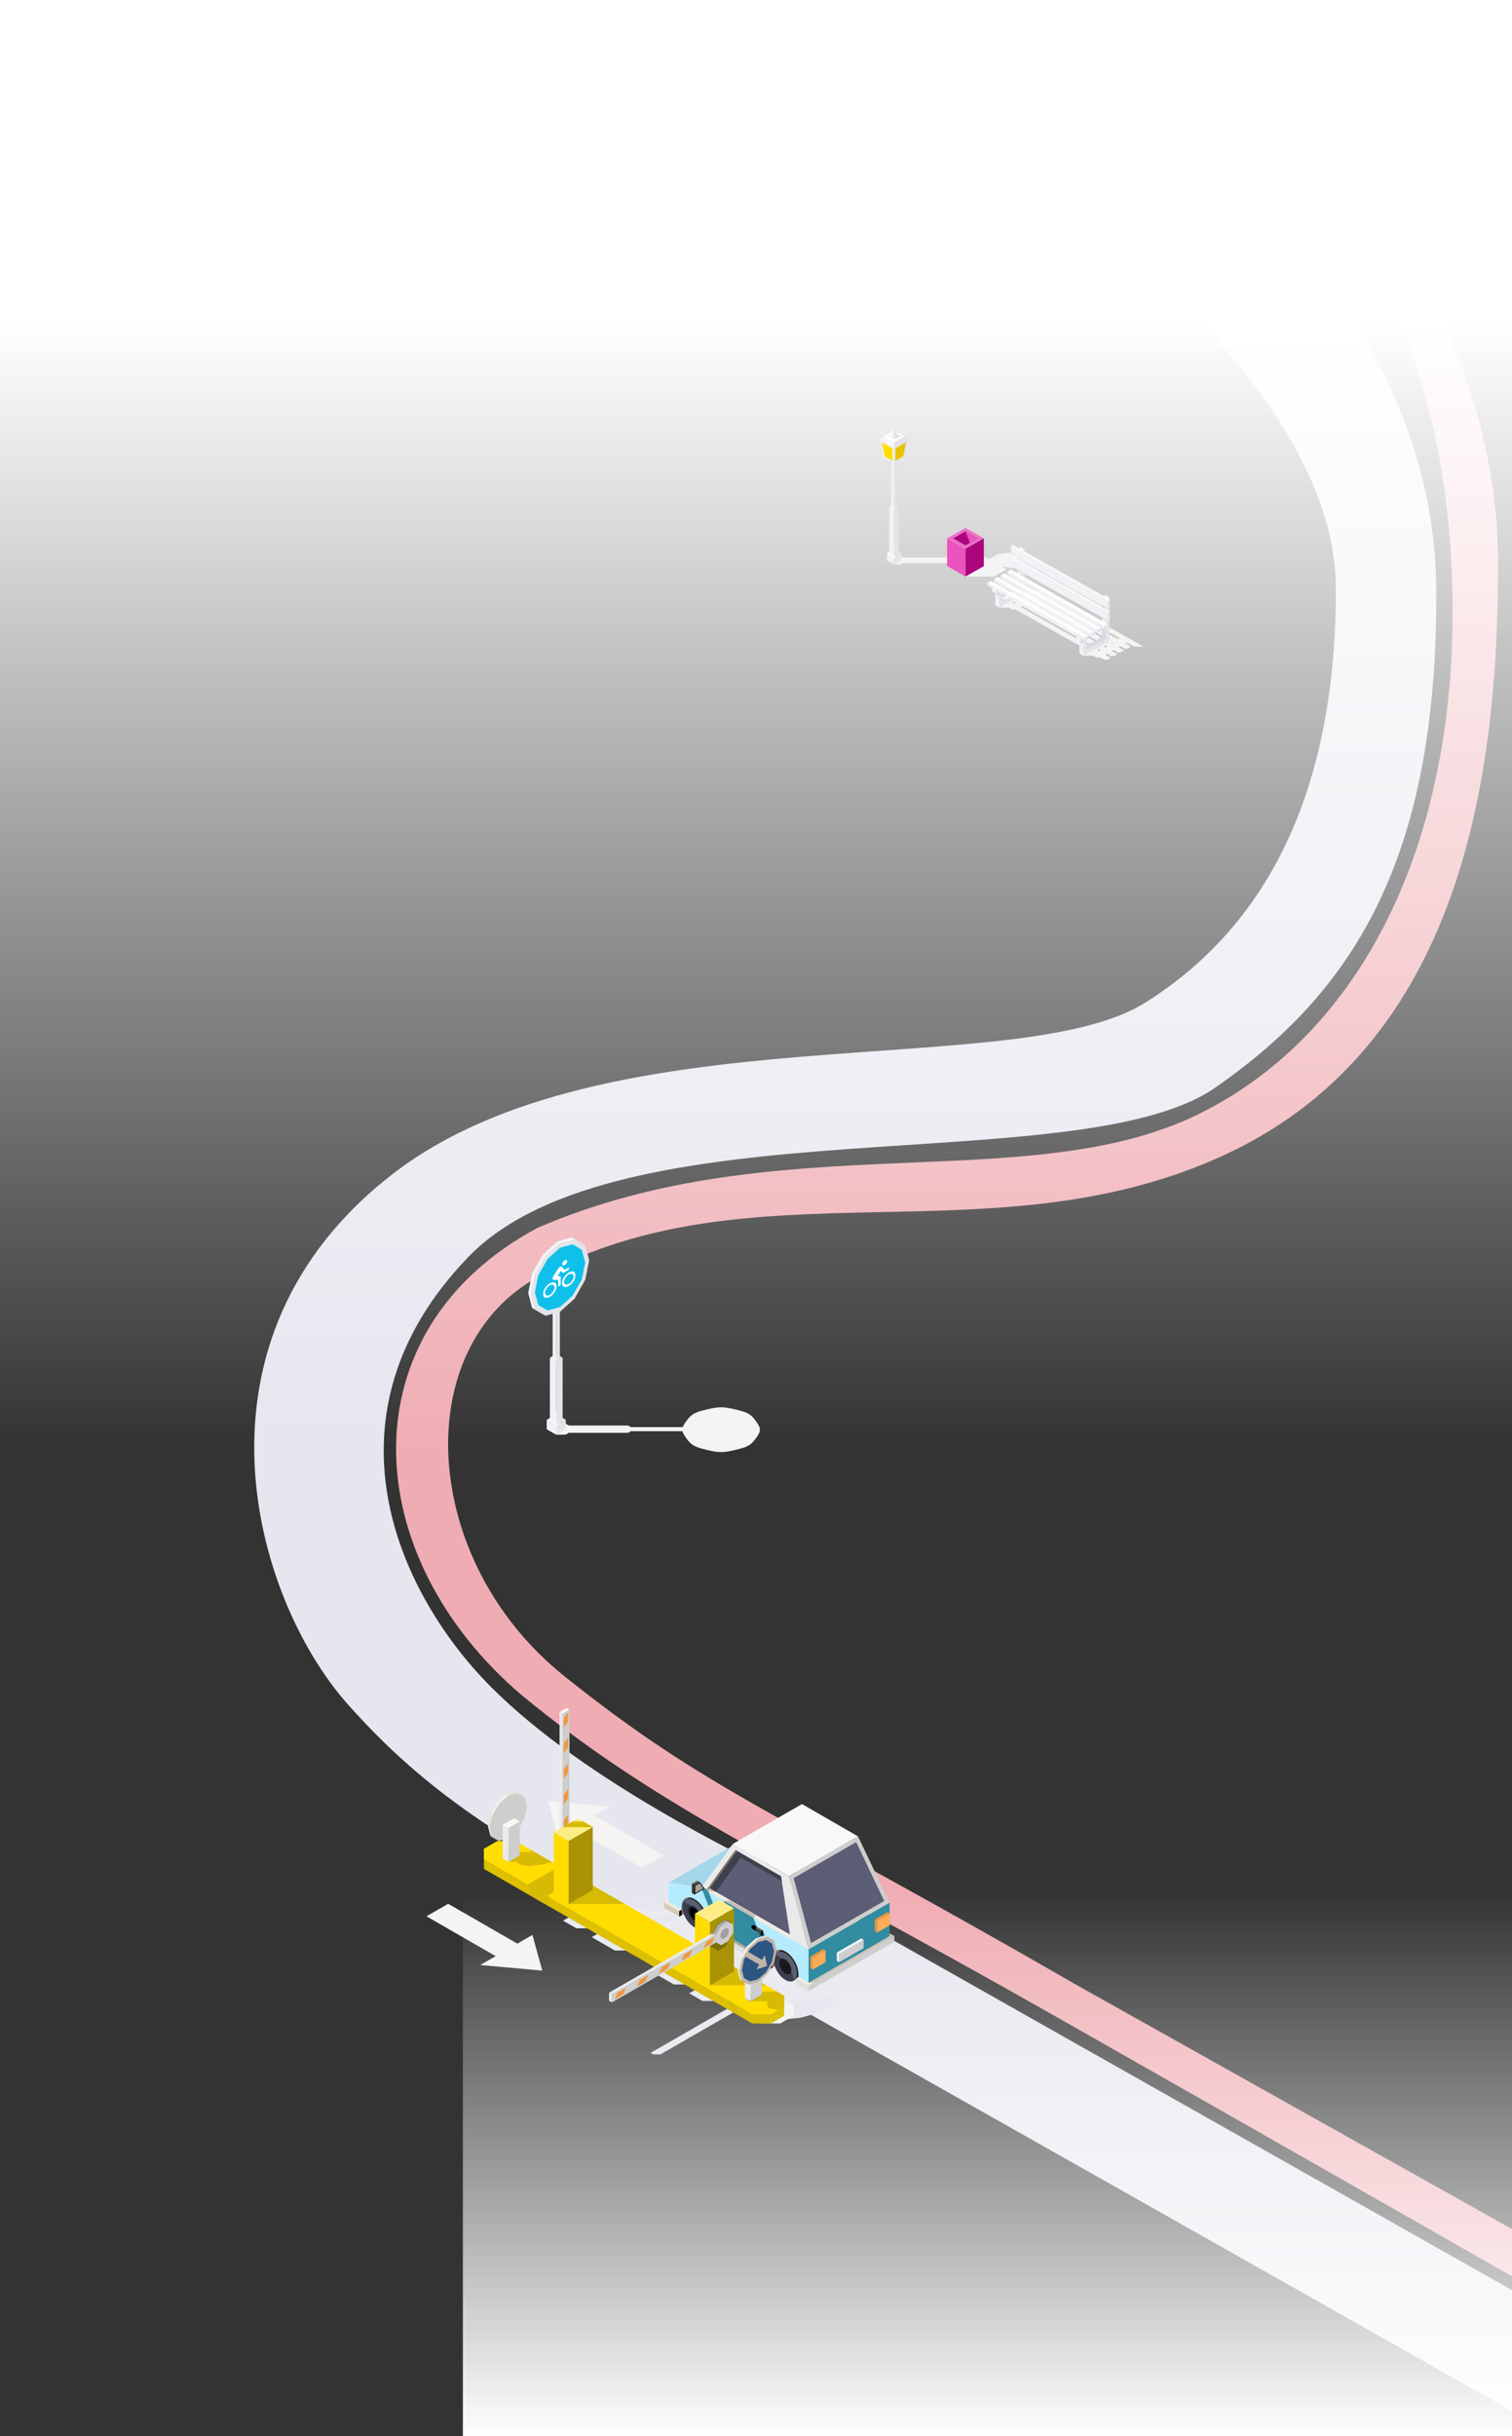 <?xml version="1.0" encoding="UTF-8"?>
<svg width="944px" height="1520px" viewBox="0 0 944 1520" version="1.1" xmlns="http://www.w3.org/2000/svg" xmlns:xlink="http://www.w3.org/1999/xlink">
    <rect x="0" y="0" width="944" height="1520" fill="#333333" stroke="none"/>
    <!-- Generator: Sketch 50.2 (55047) - http://www.bohemiancoding.com/sketch -->
    <title>Group 15</title>
    <desc>Created with Sketch.</desc>
    <defs>
        <linearGradient x1="50%" y1="0%" x2="50%" y2="72.935%" id="linearGradient-1">
            <stop stop-color="#FFFFFF" offset="0%"></stop>
            <stop stop-color="#FFFFFF" stop-opacity="0" offset="100%"></stop>
        </linearGradient>
        <linearGradient x1="50%" y1="20.427%" x2="50%" y2="91.42%" id="linearGradient-2">
            <stop stop-color="#FFFFFF" offset="0%"></stop>
            <stop stop-color="#FFFFFF" stop-opacity="0" offset="100%"></stop>
        </linearGradient>
        <polygon id="path-3" points="0 23.811 20.4 23.811 20.4 0 0 0"></polygon>
    </defs>
    <g id="Page-1" stroke="none" stroke-width="1" fill="none" fill-rule="evenodd">
        <g id="Про-комплекс" transform="translate(-656, -1303)">
            <g id="Group-15" transform="translate(425, 1303)">
                <g id="Group-3">
                    <g id="Road">
                        <path d="M856.065,92.536 C995.398,195.788 1065.064,287.455 1065.064,367.536 C1065.064,487.659 1026.307,575.078 946.065,625.536 C865.823,675.994 609.206,629.542 476.065,732.536 C342.924,835.531 388.717,996.326 448,1063.177 C507.283,1130.027 561.642,1154.577 650.596,1208.07 C650.596,1208.07 881.209,1338.339 1342.433,1598.876 L1362.951,1535.026 C941.708,1297.074 725.452,1174.851 714.183,1168.357 C697.278,1158.615 597.087,1112.337 537.394,1052.337 C478.862,993.503 428.865,882.487 523.131,784.505 C617.397,686.524 904.823,737.594 989.743,678.582 C1074.663,619.569 1128.76,537.712 1127.712,367.536 C1127.013,254.086 1060.218,144.907 927.326,40 L856.065,92.536 Z" id="Path-12" fill="#E6E6EF"></path>
                        <path d="M999.78,40.294 C1046.846,103.877 1127.167,179.165 1136.92,347.367 C1146.674,515.569 1084.992,643.421 978.912,695.307 C872.833,747.194 716.875,701.221 566.575,766.074 C446.46,830.434 454.588,970.738 556.612,1057.536 C642.422,1128.201 716.357,1159.508 890.402,1258.264 C1006.432,1324.101 1190.668,1429.083 1443.111,1573.21 L1443.111,1540.942 C1081.946,1338.604 901.363,1237.436 901.363,1237.436 C714.856,1129.813 673.269,1117.62 583.429,1045.849 C493.013,973.617 486.18,840.222 567.575,796.293 C700.009,724.306 849.124,786.619 993.022,721.707 C1136.92,656.795 1167.337,498.131 1166.196,347.367 C1165.434,246.858 1117.145,145.069 1021.326,42 C1002.402,28.712 995.22,28.144 999.78,40.294 Z" id="Path-12" fill="#EFADB3"></path>
                        <rect id="Rectangle-2-Copy" fill="url(#linearGradient-1)" transform="translate(945, 1287) scale(-1, -1) translate(-945, -1287) " x="520" y="1054" width="850" height="466"></rect>
                        <rect id="Rectangle-2" fill="url(#linearGradient-2)" transform="translate(703.5, 493.5) scale(-1, 1) translate(-703.5, -493.5) " x="231" y="0" width="945" height="987"></rect>
                    </g>
                    <g id="Group-24" transform="translate(780, 267)">
                        <g id="Group-23">
                            <g id="Group-22">
                                <g id="All_images-17">
                                    <polyline id="Fill-1" fill="#F4F4F4" points="15.011 84.235 42.599 84.235 43.888 83.497 69.06 83.497 73.914 86.278 85.097 87.566 93.876 82.536 85.097 77.502 73.914 78.79 69.058 81.572 43.886 81.572 42.599 80.833 15.017 80.833 13.522 79.976 9.173 79.976 4.712 82.531 9.173 85.087 13.522 85.087 15.011 84.235"></polyline>
                                    <polyline id="Fill-2" fill="#FFFFFF" points="6.205 49.358 9.174 51.059 12.142 49.359 9.174 47.658 6.205 49.358"></polyline>
                                    <polyline id="Fill-3" fill="#E2E4EA" points="10.462 50.322 12.142 49.36 9.174 47.658 9.174 50.322 10.462 50.322"></polyline>
                                    <polyline id="Fill-4" fill="#F1F2F5" points="7.494 18.277 9.174 19.239 9.174 50.322 7.494 49.36 7.494 18.277"></polyline>
                                    <polyline id="Fill-5" fill="#E2E4EA" points="10.854 18.277 9.174 19.239 9.174 50.322 10.854 49.36 10.854 18.277"></polyline>
                                    <polyline id="Fill-6" fill="#F1F2F5" points="2.64 18.277 9.174 22.022 9.174 12.209 0.393 7.175 2.64 18.277"></polyline>
                                    <polyline id="Fill-7" fill="#FFDD00" points="3.368 17.775 8.201 20.547 8.201 12.794 1.594 9.007 3.368 17.775"></polyline>
                                    <polyline id="Fill-8" fill="#F7F7F7" points="0.393 7.175 9.174 12.209 9.173 8.997 2.64 5.253 0.393 7.175"></polyline>
                                    <polyline id="Fill-9" fill="#E2E4EA" points="15.708 18.277 9.174 22.022 9.173 12.209 17.954 7.175 15.708 18.277"></polyline>
                                    <polyline id="Fill-10" fill="#EAC300" points="14.905 17.705 16.68 8.937 10.073 12.724 10.073 20.477 14.905 17.705"></polyline>
                                    <polyline id="Fill-11" fill="#FFFFFF" points="2.64 5.253 9.173 8.997 15.707 5.255 9.173 1.509 2.64 5.253"></polyline>
                                    <polyline id="Fill-12" fill="#E2E4EA" points="17.954 7.175 9.173 12.209 9.174 8.997 15.707 5.253 17.954 7.175"></polyline>
                                    <polyline id="Fill-13" fill="#E2E4EA" points="6.128 5.253 9.174 7 14.168 5.254 9.174 3.507 6.128 5.253"></polyline>
                                    <polyline id="Fill-14" fill="#F1F2F5" points="4.714 78.215 9.174 80.773 9.173 85.087 4.714 82.534 4.714 78.215"></polyline>
                                    <polyline id="Fill-15" fill="#E2E4EA" points="13.63 78.216 9.173 80.773 9.174 85.087 13.63 82.535 13.63 78.216"></polyline>
                                    <polyline id="Fill-16" fill="#FFFFFF" points="6.205 75.646 9.174 77.348 12.142 75.647 9.174 73.947 6.205 75.646"></polyline>
                                    <polyline id="Fill-17" fill="#FFFFFF" points="4.713 78.217 9.174 80.773 13.633 78.219 9.174 75.662 4.713 78.217"></polyline>
                                    <polyline id="Fill-18" fill="#E2E4EA" points="10.666 79.918 13.633 78.219 9.174 75.662 9.174 79.918 10.666 79.918"></polyline>
                                    <polyline id="Fill-19" fill="#F7F7F7" points="6.128 5.253 9.174 6.998 9.174 0.297 6.128 5.253"></polyline>
                                    <polyline id="Fill-20" fill="#E2E4EA" points="12.22 5.253 9.174 6.998 9.174 0.297 12.22 5.253"></polyline>
                                    <polyline id="Fill-21" fill="#F1F2F5" points="6.205 49.357 9.174 51.059 9.173 79.918 6.205 78.22 6.205 49.357"></polyline>
                                    <polyline id="Fill-22" fill="#E2E4EA" points="12.142 49.357 9.173 51.059 9.174 79.918 12.142 78.22 12.142 49.357"></polyline>
                                </g>
                            </g>
                        </g>
                        <g id="Skameika" transform="translate(103.5, 103.5) scale(-1, 1) translate(-103.5, -103.5) translate(42, 62)">
                            <g id="All_images-13">
                                <path d="M19.074,72.442 L18.602,72.178 L20.33,72.178 L19.472,72.663 L19.074,72.442 Z M23.662,74.998 L23.604,74.965 L22.854,74.548 L22.562,74.384 L23.719,73.733 L24.814,74.348 L23.662,74.998 Z M27.814,77.31 L27.341,77.046 L26.727,76.704 L27.866,76.064 L28.948,76.671 L27.814,77.31 Z M75.798,49.029 L76.888,49.634 L32.74,74.533 L32.021,74.129 L31.659,73.923 L75.798,49.029 Z M80.712,46.257 L82.602,47.32 L80.992,47.32 L80.698,47.486 L80.631,47.486 L79.886,47.071 L79.577,46.899 L80.712,46.257 Z M71.627,46.714 L71.699,46.753 L72.729,47.325 L28.613,72.207 L27.919,71.814 L27.52,71.59 L71.627,46.714 Z M76.569,43.928 L78.489,45.008 L76.838,45.008 L76.512,45.192 L76.148,44.99 L75.413,44.58 L76.569,43.928 Z M67.411,44.372 L68.532,44.994 L24.448,69.857 L23.786,69.485 L22.886,69.485 L67.411,44.372 Z M71.257,42.204 L73.503,42.204 L74.341,42.676 L72.642,42.676 L72.321,42.859 L71.618,42.466 L71.203,42.235 L71.257,42.204 Z M62.859,42.204 L63.507,42.204 L64.286,42.637 L16.683,69.485 L14.486,69.485 L62.859,42.204 Z M62.007,39.501 L0.264,74.322 L0.348,74.369 L0.544,74.477 L5.632,74.477 L9.707,72.178 L10.963,72.178 L11.437,72.444 L7.921,74.425 L8.205,74.582 L8.485,74.74 L8.767,74.895 L9.049,75.053 L9.331,75.209 L9.61,75.364 L10.173,75.677 L11.906,75.677 L14.562,74.178 L15.683,74.801 L12.164,76.785 L12.441,76.94 L12.722,77.095 L12.999,77.249 L13.277,77.404 L13.556,77.559 L13.833,77.715 L14.112,77.869 L14.388,78.023 L16.113,78.023 L18.779,76.52 L19.154,76.729 L19.881,77.132 L16.358,79.117 L16.635,79.271 L16.911,79.425 L17.187,79.578 L17.462,79.731 L17.736,79.883 L18.012,80.037 L18.286,80.19 L18.56,80.343 L20.276,80.343 L22.949,78.835 L24.037,79.44 L20.513,81.427 L20.786,81.579 L21.058,81.732 L21.33,81.884 L21.602,82.036 L21.874,82.187 L22.147,82.339 L22.419,82.49 L22.69,82.641 L24.398,82.641 L27.078,81.13 L27.178,81.185 C28.001,81.185 28.825,81.185 29.65,81.185 L31.557,80.11 L32.63,80.11 C34.264,80.11 35.905,80.11 37.542,80.11 L40.087,78.676 L39.085,78.112 L38.08,77.544 L37.075,76.978 L36.067,76.41 L35.757,76.234 L80.128,51.211 L82.194,51.211 L84.101,50.136 L85.174,50.136 C86.809,50.136 88.449,50.136 90.086,50.136 L92.631,48.7 L90.625,47.57 L89.619,47.002 L88.612,46.434 L86.592,45.294 L85.579,44.724 L84.565,44.152 L83.543,43.575 L82.518,42.998 L81.492,42.419 L80.463,41.839 L79.432,41.259 L78.401,40.676 L77.368,40.093 L76.331,39.509 L64.557,39.509 L64.544,39.501 L62.007,39.501 Z" id="Fill-1" fill="#F4F4F4"></path>
                                <polyline id="Fill-2" fill="#F4F4F4" points="111.224 30.703 122.697 24.23 111.224 17.759 100.558 17.759 85.555 26.221 93.497 30.703 111.224 30.703"></polyline>
                                <polyline id="Fill-3" fill="#EB53C0" points="111.224 13.387 111.224 30.703 122.697 24.23 122.697 6.914 111.224 13.387"></polyline>
                                <polyline id="Fill-4" fill="#EA71C8" points="99.749 6.914 111.224 13.387 122.697 6.914 111.224 0.443 99.749 6.914"></polyline>
                                <polyline id="Fill-5" fill="#AA057C" points="99.749 6.914 111.224 13.387 111.224 30.701 99.749 24.23 99.749 6.914"></polyline>
                                <polyline id="Fill-6" fill="#AA057C" points="103.544 6.914 111.224 11.247 118.903 6.914 111.224 2.583 103.544 6.914"></polyline>
                                <polyline id="Fill-7" fill="#EB53C0" points="103.544 6.914 108.412 9.661 111.224 2.583 103.544 6.914"></polyline>
                                <polyline id="Fill-8" fill="#F9F9F9" points="23.474 44.879 26.019 43.445 23.83 42.212 21.285 43.646 23.474 44.879"></polyline>
                                <polyline id="Fill-9" fill="#D8DAE1" points="35.355 76.408 37.899 74.973 26.019 68.272 23.474 69.706 35.355 76.408"></polyline>
                                <polyline id="Fill-10" fill="#F1F2F5" points="37.542 80.11 40.087 78.676 40.087 68.884 37.542 70.319 37.542 80.11"></polyline>
                                <polyline id="Fill-11" fill="#D8DAE1" points="37.542 73.057 40.087 71.623 40.087 68.884 37.542 70.319 37.542 73.057"></polyline>
                                <path d="M39.49,68.949 L42.033,67.514 C36.696,64.504 31.357,61.493 26.019,58.483 L23.474,59.916 C28.813,62.927 34.152,65.938 39.49,68.949" id="Fill-12" fill="#D8DAE1"></path>
                                <polyline id="Fill-13" fill="#D8DAE1" points="23.474 69.706 26.019 68.272 26.019 60.95 23.474 62.385 23.474 69.706"></polyline>
                                <polyline id="Fill-14" fill="#F1F2F5" points="23.474 59.916 26.019 58.483 26.019 43.445 23.474 44.879 23.474 59.916"></polyline>
                                <polyline id="Fill-15" fill="#D8DAE1" points="23.474 58.358 26.019 56.923 26.019 43.445 23.474 44.879 23.474 58.358"></polyline>
                                <polyline id="Fill-16" fill="#AAAAAA" points="23.474 50.889 26.019 49.454 26.019 43.445 23.474 44.879 23.474 50.889"></polyline>
                                <polyline id="Fill-17" fill="#F1F2F5" points="39.49 71.417 42.033 69.983 42.033 67.514 39.49 68.949 39.49 71.417"></polyline>
                                <path d="M35.355,76.408 L35.355,69.085 L23.474,62.385 L23.474,69.706 L35.355,76.408 Z M23.474,44.879 L23.474,59.916 L39.49,68.949 L39.49,71.417 L37.542,70.319 L37.542,80.11 L21.285,70.941 C21.285,61.843 21.285,52.745 21.285,43.646 L23.474,44.879 Z" id="Fill-18" fill="#E2E4EA"></path>
                                <polyline id="Fill-19" fill="#F9F9F9" points="76.321 15.074 78.864 13.64 76.677 12.407 74.133 13.841 76.321 15.074"></polyline>
                                <polyline id="Fill-20" fill="#F8F4F5" points="87.898 46.432 90.442 44.998 78.864 38.467 76.321 39.902 87.898 46.432"></polyline>
                                <polyline id="Fill-21" fill="#D8DAE1" points="87.898 46.432 90.442 44.998 85.355 44.998 87.898 46.432"></polyline>
                                <polyline id="Fill-22" fill="#F1F2F5" points="90.086 50.136 92.631 48.7 92.631 38.908 90.086 40.343 90.086 50.136"></polyline>
                                <polyline id="Fill-23" fill="#D8DAE1" points="90.086 43.081 92.631 41.647 92.631 38.908 90.086 40.343 90.086 43.081"></polyline>
                                <path d="M92.035,38.973 L94.578,37.538 C89.239,34.529 84.203,31.688 78.864,28.676 L76.321,30.11 C81.659,33.123 86.694,35.963 92.035,38.973" id="Fill-24" fill="#D8DAE1"></path>
                                <polyline id="Fill-25" fill="#D8DAE1" points="76.321 39.902 78.864 38.467 78.864 31.146 76.321 32.58 76.321 39.902"></polyline>
                                <polyline id="Fill-26" fill="#F1F2F5" points="76.321 30.11 78.864 28.676 78.864 13.64 76.321 15.074 76.321 30.11"></polyline>
                                <polyline id="Fill-27" fill="#D8DAE1" points="76.321 28.551 78.864 27.117 78.864 13.64 76.321 15.074 76.321 28.551"></polyline>
                                <polyline id="Fill-28" fill="#D8DAE1" points="76.321 21.083 78.864 19.649 78.864 13.64 76.321 15.074 76.321 21.083"></polyline>
                                <polyline id="Fill-29" fill="#F1F2F5" points="92.035 41.442 94.578 40.007 94.578 37.538 92.035 38.973 92.035 41.442"></polyline>
                                <path d="M87.898,46.432 L87.898,39.109 L76.321,32.58 L76.321,39.902 L87.898,46.432 Z M76.321,15.074 L76.321,30.111 L92.035,38.973 L92.035,41.442 L90.086,40.344 L90.086,50.133 L74.133,41.136 C74.133,32.037 74.133,22.939 74.133,13.841 L76.321,15.074 Z" id="Fill-30" fill="#E2E4EA"></path>
                                <path d="M82.921,24.054 L82.921,19.068 L22.442,53.177 L22.442,58.163 L82.921,24.054 Z M22.442,51.038 L22.442,46.051 L82.921,11.943 L82.921,16.928 L22.442,51.038 Z" id="Fill-31" fill="#F1F2F5"></path>
                                <polyline id="Fill-32" fill="#F9F9F9" points="22.442 46.051 82.921 11.943 81.408 11.09 20.931 45.198 22.442 46.051"></polyline>
                                <polyline id="Fill-33" fill="#F9F9F9" points="22.442 53.177 82.921 19.068 81.408 18.217 20.931 52.325 22.442 53.177"></polyline>
                                <polyline id="Fill-35" fill="#F1F2F5" points="36.946 70.383 97.424 36.275 97.424 34.569 36.946 68.678 36.946 70.383"></polyline>
                                <polyline id="Fill-36" fill="#F1F2F5" points="32.811 68.05 93.289 33.943 93.289 32.238 32.811 66.346 32.811 68.05"></polyline>
                                <polyline id="Fill-37" fill="#F1F2F5" points="28.675 65.719 89.153 31.61 89.153 29.906 28.675 64.014 28.675 65.719"></polyline>
                                <polyline id="Fill-38" fill="#F1F2F5" points="24.538 63.386 85.017 29.276 85.017 27.573 24.538 61.681 24.538 63.386"></polyline>
                                <path d="M93.289,32.238 L91.1,31.003 L30.622,65.112 L32.811,66.346 L93.289,32.238 Z M28.675,64.014 L89.153,29.906 L86.965,28.671 L26.486,62.781 L28.675,64.014 Z M24.538,61.681 L85.017,27.573 L82.828,26.337 L22.352,60.448 L24.538,61.681 Z M36.946,68.678 L34.758,67.445 L95.236,33.336 L97.424,34.569 L36.946,68.678 Z" id="Fill-39" fill="#FDFDFD"></path>
                                <path d="M20.931,50.185 L20.931,45.198 L22.442,46.051 L22.442,51.038 L20.931,50.185 Z M22.442,58.163 L20.931,57.311 L20.931,52.325 L22.442,53.177 L22.442,58.163 Z M24.538,61.681 L24.538,63.386 L22.352,62.151 L22.352,60.448 L24.538,61.681 Z M28.675,64.014 L28.675,65.719 L26.486,64.484 L26.486,62.781 L28.675,64.014 Z M32.811,66.346 L32.811,68.05 L30.622,66.818 L30.622,65.112 L32.811,66.346 Z M36.946,68.678 L36.946,70.383 L34.758,69.149 L34.758,67.445 L36.946,68.678 Z" id="Fill-40" fill="#E2E4EA"></path>
                            </g>
                        </g>
                    </g>
                    <g id="Group-9" transform="translate(497, 1065)">
                        <g id="Group-7">
                            <g id="shutterstock_594282662-[преобразованный]-01">
                                <path d="M232.852,183.376 L211.986,183.376 C209.625,184.735 207.268,186.091 204.913,187.447 L208.452,189.484 L220.101,189.484 C219.574,189.922 219.044,190.364 218.512,190.804 C218.627,191.215 218.733,191.626 218.841,192.035 C218.955,192.446 219.065,192.854 219.173,193.263 L220.247,193.882 C221.11,194.03 221.974,194.182 222.833,194.33 C223.696,194.48 224.56,194.632 225.427,194.78 C226.809,194.632 228.196,194.48 229.573,194.33 C230.957,194.182 232.344,194.03 233.721,193.882 C235.26,193.471 236.787,193.063 238.322,192.652 C239.859,192.245 241.393,191.832 242.924,191.421 C244.202,190.862 245.471,190.304 246.74,189.745 C248.019,189.186 249.295,188.627 250.573,188.064 C251.242,187.505 251.909,186.945 252.574,186.388 C253.248,185.828 253.923,185.269 254.592,184.708 C254.484,184.297 254.373,183.89 254.26,183.479 C254.151,183.071 254.042,182.662 253.929,182.251 L252.855,181.634 C251.996,181.485 251.132,181.334 250.268,181.182 C249.41,181.034 248.548,180.885 247.684,180.735 C246.297,180.885 244.91,181.034 243.53,181.182 C242.151,181.334 240.762,181.485 239.38,181.634 C237.848,182.045 236.319,182.452 234.779,182.861 L232.852,183.376 Z M69.932,96.334 L60.759,96.334 C58.399,97.691 56.042,99.047 53.687,100.402 L57.224,102.44 L63.033,102.44 C63.137,102.815 63.236,103.19 63.337,103.565 L64.411,104.183 C65.275,104.333 66.137,104.484 66.995,104.633 C67.859,104.783 68.721,104.935 69.588,105.081 C70.972,104.935 72.359,104.783 73.738,104.633 C75.12,104.484 76.507,104.333 77.885,104.183 C79.423,103.775 80.952,103.366 82.484,102.955 C84.022,102.546 85.556,102.136 87.089,101.724 C88.366,101.166 89.635,100.605 90.904,100.046 C92.18,99.488 93.458,98.927 94.736,98.366 C95.406,97.807 96.071,97.25 96.737,96.69 C97.412,96.129 98.086,95.57 98.757,95.009 C98.647,94.601 98.538,94.192 98.423,93.783 C98.314,93.372 98.204,92.965 98.09,92.554 L97.017,91.935 C96.159,91.788 95.297,91.636 94.433,91.486 C93.574,91.338 92.711,91.186 91.847,91.036 C90.46,91.186 89.074,91.338 87.691,91.486 C86.314,91.636 84.927,91.788 83.543,91.935 C82.011,92.347 80.482,92.755 78.944,93.164 C77.411,93.573 75.882,93.984 74.343,94.392 C73.071,94.953 71.802,95.512 70.524,96.071 L69.932,96.334 Z" id="Fill-2" fill="#E7E7EF"></path>
                                <path d="M147.658,135.862 L156.986,130.493 L142.355,130.493 L133.027,135.862 L147.658,135.862 Z M215.069,172.087 C218.911,172.93 223.151,174.434 224.454,175.184 C226.325,176.26 224.8,175.388 224.959,175.49 L225.415,175.235 L225.379,175.214 C222.459,173.534 217.943,172.086 213.919,171.425 L215.069,172.087 Z M187.477,112.943 L190.598,112.943 L191.927,113.707 L195.415,111.7 L206.398,111.7 L232.349,122.183 L232.352,122.18 L255.866,127.905 L300,153.308 L266.711,172.468 L246.893,182.61 L230.806,182.61 L228.164,184.132 L225.043,184.132 L218.118,180.146 L220.393,178.836 L219.64,178.553 C218.83,178.416 218.024,178.257 217.226,178.074 L207.915,183.434 L204.233,183.434 L175.419,200.015 C165.732,205.593 156.045,211.169 146.355,216.746 C144.867,216.746 143.339,216.746 141.811,216.746 L140.195,215.814 C149.885,210.237 159.572,204.661 169.261,199.086 L196.457,183.434 L172.636,183.434 L164.299,178.633 L173.852,173.135 L154.745,173.135 L140.28,164.809 L153.712,157.078 L178.041,157.078 L167.46,150.987 L168.781,150.227 L171.902,150.227 L171.91,150.232 L173.597,150.232 C178.155,150.232 178.705,148.41 174.881,146.148 L174.408,146.421 C177.291,148.297 176.667,149.775 172.805,149.775 C171.708,149.775 170.462,149.657 169.157,149.443 L164.854,151.919 L162.22,153.436 L142.409,153.436 L139.773,151.919 L117.889,151.919 L103.423,143.594 L112.976,138.094 L93.869,138.094 L85.532,133.297 L98.964,125.564 L134.243,125.564 L137.275,127.31 L162.515,127.31 L187.477,112.943 Z" id="Fill-3" fill="#EAEAF1"></path>
                                <polyline id="Fill-48" fill="#F6F3F3" points="82.185 80.872 91.611 75.448 134.799 100.307 148.34 92.513 105.147 67.652 114.757 62.122 76.064 58.599 82.185 80.872"></polyline>
                                <polyline id="Fill-51" fill="#F8F8F8" points="89.553 1.688 87.742 0.65 83.357 3.175 85.168 4.213 89.553 1.688"></polyline>
                                <polyline id="Fill-52" fill="#EAEAEA" points="85.166 79.158 85.166 4.217 83.357 3.175 83.357 78.116 85.166 79.158"></polyline>
                                <polyline id="Fill-53" fill="#CECECE" points="89.552 76.633 89.552 1.692 85.166 4.217 85.166 79.158 89.552 76.633"></polyline>
                                <path d="M88.712,9.194 L88.712,3.143 L86.004,6.873 L86.004,12.925 L88.712,9.194 Z M88.712,25.156 C88.712,23.139 88.712,21.123 88.712,19.106 C87.81,20.349 86.907,21.594 86.004,22.837 C86.004,24.854 86.004,26.87 86.004,28.889 C86.907,27.644 87.81,26.401 88.712,25.156 Z M88.712,41.121 C88.712,39.104 88.712,37.087 88.712,35.068 C87.81,36.313 86.907,37.556 86.004,38.801 C86.004,40.818 86.004,42.835 86.004,44.852 C86.907,43.609 87.81,42.364 88.712,41.121 Z M88.712,57.085 C88.712,55.068 88.712,53.05 88.712,51.033 C87.81,52.276 86.907,53.521 86.004,54.764 C86.004,56.781 86.004,58.799 86.004,60.816 C86.907,59.573 87.81,58.328 88.712,57.085 Z M88.712,73.048 L88.712,66.997 L86.004,70.728 L86.004,76.779 L88.712,73.048 Z" id="Fill-54" fill="#ED9842"></path>
                                <polyline id="Fill-57" fill="#F4F4F4" points="86.499 110.475 78.26 115.217 78.258 121.923 209.465 197.444 221.115 197.444 229.356 192.702 229.356 185.996 98.151 110.475 86.499 110.475"></polyline>
                                <polyline id="Fill-58" fill="#FACB3C" points="44.379 83.779 36.141 88.523 36.141 95.229 203.646 191.645 215.299 191.645 223.537 186.903 223.537 180.195 56.034 83.779 44.379 83.779"></polyline>
                                <polyline id="Fill-59" fill="#FFDD00" points="44.379 83.779 36.141 88.523 36.141 95.229 203.646 191.645 215.3 191.645 223.537 186.903 223.537 180.195 56.034 83.779 44.379 83.779"></polyline>
                                <path d="M78.446,96.682 L66.185,89.622 L64.705,90.272 L64.113,90.533 L54.941,90.533 L51.406,96.639 L57.214,96.639 L57.518,97.764 L58.592,98.383 L61.177,98.832 L63.771,99.282 L67.919,98.832 L72.067,98.383 L76.666,97.154 L78.446,96.682 Z M220.002,188.937 L223.537,186.903 L223.537,180.195 L218.989,177.577 L206.167,177.577 L202.632,183.683 L214.283,183.683 L212.694,185.005 L213.024,186.234 L213.356,187.462 L214.43,188.079 L217.014,188.531 L219.607,188.981 L220.002,188.937 Z" id="Fill-61" fill="#D6BA04"></path>
                                <polyline id="Fill-62" fill="#EDE5D6" points="50.333 54.558 53.249 53.78 56.167 53.001 58.302 54.229 60.438 55.458 61.999 61.274 60.438 68.89 56.167 76.264 50.333 81.421 47.415 82.202 44.499 82.981 42.363 81.751 40.228 80.522 38.665 74.706 40.228 67.091 42.363 63.402 44.499 59.716 47.415 57.136 50.333 54.558"></polyline>
                                <polyline id="Fill-63" fill="#CECECE" points="51.406 55.175 54.323 54.396 57.24 53.618 59.376 54.848 61.51 56.075 63.074 61.892 61.51 69.509 57.24 76.882 54.323 79.461 51.406 82.04 48.489 82.819 45.572 83.598 43.437 82.369 41.302 81.139 39.739 75.323 41.302 67.708 45.572 60.333 48.489 57.755 51.406 55.175"></polyline>
                                <polyline id="Fill-64" fill="#F6F0E5" points="44.499 59.716 45.572 60.333 41.302 67.708 40.228 67.091 44.499 59.716"></polyline>
                                <polyline id="Fill-65" fill="#F6F0E5" points="44.499 59.716 45.572 60.333 51.406 55.175 50.333 54.558 44.499 59.716"></polyline>
                                <g id="Group-41" transform="translate(148, 60)">
                                    <polyline id="Fill-98" fill="#F3ECE1" points="54.091 31 63.647 36.498 10.06 67.344 0.504 61.845 54.091 31"></polyline>
                                    <polyline id="Fill-99" fill="#7F766F" points="118.885 57.737 68.255 86.878 68.255 102.618 118.885 73.475 118.885 57.737"></polyline>
                                    <path d="M81.483,110.721 C80.174,111.471 78.368,111.364 76.372,110.214 C74.378,109.065 72.572,107.094 71.265,104.836 C69.955,102.58 69.147,100.035 69.147,97.736 C69.147,95.441 69.955,93.826 71.265,93.073 C73.186,91.966 74.468,91.228 76.396,90.121 C77.703,89.366 79.509,89.475 81.503,90.622 C83.499,91.77 85.307,93.744 86.614,96.002 C87.922,98.261 88.731,100.807 88.731,103.104 C88.731,105.399 87.922,107.016 86.614,107.766 C84.667,108.884 83.412,109.612 81.483,110.721" id="Fill-100" fill="#1D1A0F"></path>
                                    <path d="M76.372,93.576 C80.362,95.874 83.6,101.462 83.6,106.056 C83.6,110.651 80.362,112.511 76.372,110.214 C72.382,107.918 69.147,102.332 69.147,97.736 C69.147,93.142 72.382,91.279 76.372,93.576" id="Fill-101" fill="#5B5E74"></path>
                                    <path d="M81.958,110.388 C80.634,111.483 78.623,111.509 76.372,110.214 C72.382,107.918 69.147,102.332 69.147,97.736 C69.147,96.348 69.443,95.209 69.967,94.358 L77.379,98.626 L81.958,110.388" id="Fill-102" fill="#3D3E4C"></path>
                                    <path d="M76.372,97.644 C78.412,98.817 80.066,101.673 80.066,104.021 C80.066,106.369 78.412,107.319 76.372,106.146 C74.335,104.973 72.679,102.118 72.679,99.77 C72.679,97.422 74.335,96.471 76.372,97.644" id="Fill-103" fill="#1D1E23"></path>
                                    <path d="M79.916,105.14 C79.464,106.64 78.05,107.109 76.372,106.146 C74.335,104.973 72.679,102.118 72.679,99.77 C72.679,98.069 73.55,97.1 74.804,97.144 L77.379,98.626 L79.916,105.14" id="Fill-104" fill="#16171A"></path>
                                    <polyline id="Fill-105" fill="#7F766F" points="56.787 28.188 11.541 54.231 11.541 69.973 56.787 43.929 56.787 28.188"></polyline>
                                    <polyline id="Fill-106" fill="#F3ECE1" points="134.799 77.453 144.353 82.953 90.766 113.797 83.013 109.335 134.799 77.453"></polyline>
                                    <polyline id="Fill-107" fill="#CCC4B7" points="134.799 77.453 144.353 82.953 93.725 112.095 90.766 112.095 90.766 102.797 134.799 77.453"></polyline>
                                    <polyline id="Fill-111" fill="#318CA1" points="141.398 62.046 90.766 91.187 90.766 112.095 141.398 82.951 141.398 62.046"></polyline>
                                    <polyline id="Fill-112" fill="#A4D7EA" points="74.487 23.535 23.856 52.676 3.461 49.586 54.089 20.447 74.487 23.535"></polyline>
                                    <polyline id="Fill-113" fill="#CECECE" points="144.355 82.953 90.766 113.797 90.766 117.281 144.355 86.436 144.355 82.953"></polyline>
                                    <polyline id="Fill-114" fill="#DFDFDF" points="83.013 109.335 90.766 113.797 90.766 117.281 83.013 112.816 83.013 109.335"></polyline>
                                    <polyline id="Fill-115" fill="#DFDFDF" points="26.3 76.691 66.773 99.99 66.773 103.474 26.3 80.173 26.3 76.691"></polyline>
                                    <polyline id="Fill-116" fill="#D7CAB8" points="0.506 61.845 10.06 67.344 10.06 70.827 0.506 65.326 0.506 61.845"></polyline>
                                    <polyline id="Fill-117" fill="#000000" points="11.541 66.491 10.06 67.344 10.06 70.827 11.541 69.973 11.541 66.491"></polyline>
                                    <polyline id="Fill-118" fill="#000000" points="68.255 99.136 66.773 99.99 66.773 103.474 68.255 102.618 68.255 99.136"></polyline>
                                    <polyline id="Fill-119" fill="#F3ECE1" points="27.777 75.84 68.255 99.136 66.777 99.987 26.3 76.691 27.777 75.84"></polyline>
                                    <polyline id="Fill-120" fill="#B4A59B" points="39.457 82.562 66.743 98.266 65.491 98.988 67.998 98.988 68.255 99.136 66.777 99.987 37.98 83.413 39.457 82.562"></polyline>
                                    <polyline id="Fill-121" fill="#FFAB57" points="101.465 91.981 93.529 96.551 93.529 103.813 101.465 99.243 101.465 91.981"></polyline>
                                    <polyline id="Fill-122" fill="#ED9842" points="92.049 95.698 93.529 96.551 93.529 103.813 92.049 102.961 92.049 95.698"></polyline>
                                    <polyline id="Fill-123" fill="#ED9842" points="92.049 95.698 93.287 96.413 93.287 103.675 92.049 102.961 92.049 95.698"></polyline>
                                    <g id="Group-40" transform="translate(12, 56)">
                                        <path d="M12.483,21.721 C11.174,22.471 9.368,22.364 7.372,21.214 C5.378,20.065 3.572,18.094 2.265,15.836 C0.955,13.58 0.147,11.035 0.147,8.736 C0.147,6.441 0.955,4.826 2.265,4.073 C4.186,2.966 5.468,2.228 7.396,1.121 C8.703,0.366 10.509,0.475 12.503,1.622 C14.499,2.77 16.307,4.744 17.614,7.002 C18.922,9.261 19.731,11.807 19.731,14.104 C19.731,16.399 18.922,18.016 17.614,18.766 C15.667,19.884 14.412,20.612 12.483,21.721" id="Fill-100" fill="#1D1A0F"></path>
                                        <path d="M7.372,4.576 C11.362,6.874 14.6,12.462 14.6,17.056 C14.6,21.651 11.362,23.511 7.372,21.214 C3.382,18.918 0.147,13.332 0.147,8.736 C0.147,4.142 3.382,2.279 7.372,4.576" id="Fill-101" fill="#5B5E74"></path>
                                        <path d="M12.958,21.388 C11.634,22.483 9.623,22.509 7.372,21.214 C3.382,18.918 0.147,13.332 0.147,8.736 C0.147,7.348 0.443,6.209 0.967,5.358 L8.379,9.626 L12.958,21.388" id="Fill-102" fill="#3D3E4C"></path>
                                        <path d="M7.372,8.644 C9.412,9.817 11.066,12.673 11.066,15.021 C11.066,17.369 9.412,18.319 7.372,17.146 C5.335,15.973 3.679,13.118 3.679,10.77 C3.679,8.422 5.335,7.471 7.372,8.644" id="Fill-103" fill="#1D1E23"></path>
                                        <path d="M7.372,10.588 C6.267,9.952 5.369,10.469 5.369,11.742 C5.369,13.014 6.267,14.564 7.372,15.2 C8.48,15.838 9.377,15.323 9.377,14.049 C9.377,12.774 8.48,11.224 7.372,10.588 Z M7.372,9.594 C8.956,10.504 10.24,12.721 10.24,14.547 C10.24,16.368 8.956,17.107 7.372,16.196 C5.79,15.284 4.507,13.067 4.507,11.244 C4.507,9.423 5.79,8.683 7.372,9.594 Z" id="Fill-146" fill="#000000"></path>
                                        <path d="M7.372,10.588 C6.267,9.952 5.369,10.469 5.369,11.742 C5.369,13.014 6.267,14.564 7.372,15.2 C8.48,15.838 9.377,15.323 9.377,14.049 C9.377,12.774 8.48,11.224 7.372,10.588 Z M7.372,9.594 C7.94,9.921 8.468,10.416 8.915,10.999 L10.237,14.399 L10.24,14.547 C10.24,16.368 8.956,17.107 7.372,16.196 C5.79,15.284 4.507,13.067 4.507,11.244 C4.507,9.423 5.79,8.683 7.372,9.594 Z" id="Fill-147" fill="#1F2024"></path>
                                    </g>
                                    <polyline id="Fill-124" fill="#ED9842" points="99.989 91.13 92.049 95.698 93.529 96.551 101.466 91.981 99.989 91.13"></polyline>
                                    <polyline id="Fill-125" fill="#FFAB57" points="141.593 68.885 133.657 73.455 133.657 80.717 141.593 76.147 141.593 68.885"></polyline>
                                    <polyline id="Fill-126" fill="#ED9842" points="132.176 72.602 133.657 73.455 133.657 80.717 132.176 79.865 132.176 72.602"></polyline>
                                    <polyline id="Fill-127" fill="#ED9842" points="140.117 68.034 132.176 72.602 133.657 73.455 141.595 68.885 140.117 68.034"></polyline>
                                    <path d="M90.766,91.187 L56.462,62.252 L23.856,52.676 L3.461,49.586 L3.461,61.846 L11.539,66.496 L11.539,64.609 C11.539,59.445 15.175,57.353 19.658,59.931 C24.139,62.513 27.776,68.796 27.776,73.953 L27.776,75.84 L68.255,99.138 L68.255,97.25 C68.255,92.089 71.891,89.995 76.372,92.576 C80.855,95.156 84.491,101.438 84.491,106.596 L84.491,108.482 L90.766,112.095 L90.766,91.187" id="Fill-128" fill="#B4EBFF"></path>
                                    <path d="M68.046,99.017 L68.255,99.138 L68.255,97.25 C68.255,95.867 68.518,94.704 68.985,93.794 L68.046,93.252 L68.046,99.017 Z M62.294,79.411 L58.612,77.288 L54.402,66.474 L38.207,57.154 L38.207,79.263 L39.5,82.588 L66.784,98.29 L60.447,82.01 L61.524,82.629 L62.275,84.557 L63.385,85.197 L63.384,82.204 L62.294,79.411 Z" id="Fill-129" fill="#318CA1"></path>
                                    <path d="M61.184,80.05 L55.23,76.623 L55.23,78.117 L60.077,80.91 L60.077,82.405 L61.186,83.045 C61.186,82.042 61.184,81.05 61.184,80.05" id="Fill-130" fill="#3E3C34"></path>
                                    <polyline id="Fill-131" fill="#F8F8F8" points="121.676 20.706 78.548 45.528 43.581 25.4 86.709 0.58 121.676 20.706"></polyline>
                                    <polyline id="Fill-132" fill="#EAEAEA" points="78.548 45.528 90.766 91.188 23.856 52.676 43.581 25.402 78.548 45.528"></polyline>
                                    <polyline id="Fill-133" fill="#5B5E74" points="26.999 54.482 79.184 81.964 78.814 79.541 73.704 46.145 73.629 45.646 45.218 29.292 26.999 54.482"></polyline>
                                    <polyline id="Fill-134" fill="#3E404E" points="26.999 54.482 32.984 55.374 48.471 33.959 74.095 48.708 73.704 46.145 73.629 45.646 45.218 29.292 26.999 54.482"></polyline>
                                    <polyline id="Fill-135" fill="#CECECE" points="121.676 20.706 78.549 45.526 90.771 91.188 141.4 62.047 121.676 20.706"></polyline>
                                    <polyline id="Fill-136" fill="#5B5E74" points="120.552 24.301 81.532 46.761 92.384 87.311 138.071 61.014 120.552 24.301"></polyline>
                                    <polyline id="Fill-137" fill="#F3ECE1" points="79.613 84.765 26.999 54.482 28.477 53.633 29.218 53.206 79.184 81.964 79.613 84.765"></polyline>
                                    <polyline id="Fill-138" fill="#C3BDB4" points="56.265 71.327 38.164 60.908 41.973 60.908 58.17 70.23 56.265 71.327"></polyline>
                                    <polyline id="Fill-139" fill="#7F766F" points="46.131 29.817 45.218 29.292 26.999 54.482 29.218 53.206 46.131 29.817"></polyline>
                                    <polyline id="Fill-140" fill="#C3BDB4" points="29.218 53.206 33.158 55.474 28.084 54.657 28.701 55.036 28.33 55.249 26.999 54.482 27.41 54.245 29.218 53.206"></polyline>
                                    <polyline id="Fill-141" fill="#625B50" points="56.339 75.985 62.294 79.411 61.184 80.049 55.23 76.625 56.339 75.985"></polyline>
                                    <polyline id="Fill-142" fill="#000000" points="56.339 75.985 58.608 77.29 57.498 77.927 55.23 76.625 56.339 75.985"></polyline>
                                    <polyline id="Fill-143" fill="#000000" points="62.294 79.411 61.184 80.049 61.184 83.045 62.294 82.407 62.294 79.411"></polyline>
                                    <polyline id="Fill-144" fill="#CECECE" points="125.189 85.261 109.933 94.041 109.933 99.232 125.189 90.452 125.189 85.261"></polyline>
                                    <polyline id="Fill-145" fill="#F8F8F8" points="123.711 84.41 108.453 93.189 109.933 94.041 125.189 85.261 123.711 84.41"></polyline>
                                    <path d="M76.372,99.588 C75.267,98.952 74.369,99.469 74.369,100.742 C74.369,102.014 75.267,103.564 76.372,104.2 C77.48,104.838 78.377,104.323 78.377,103.049 C78.377,101.774 77.48,100.224 76.372,99.588 Z M76.372,98.594 C77.956,99.504 79.24,101.721 79.24,103.547 C79.24,105.368 77.956,106.107 76.372,105.196 C74.79,104.284 73.507,102.067 73.507,100.244 C73.507,98.423 74.79,97.683 76.372,98.594 Z" id="Fill-146" fill="#000000"></path>
                                    <path d="M76.372,99.588 C75.267,98.952 74.369,99.469 74.369,100.742 C74.369,102.014 75.267,103.564 76.372,104.2 C77.48,104.838 78.377,104.323 78.377,103.049 C78.377,101.774 77.48,100.224 76.372,99.588 Z M76.372,98.594 C76.94,98.921 77.468,99.416 77.915,99.999 L79.237,103.399 L79.24,103.547 C79.24,105.368 77.956,106.107 76.372,105.196 C74.79,104.284 73.507,102.067 73.507,100.244 C73.507,98.423 74.79,97.683 76.372,98.594 Z" id="Fill-147" fill="#1F2024"></path>
                                    <path d="M19.658,65.973 C21.242,66.885 22.527,69.1 22.527,70.924 C22.527,72.747 21.242,73.487 19.658,72.575 C18.075,71.664 16.79,69.448 16.79,67.623 C16.79,65.802 18.075,65.062 19.658,65.973" id="Fill-148" fill="#000000"></path>
                                    <polyline id="Fill-150" fill="#F4F4F4" points="108.453 93.189 109.933 94.041 109.933 99.232 108.453 98.381 108.453 93.189"></polyline>
                                    <path d="M23.857,52.678 C25.834,57.75 27.808,62.825 29.779,67.889 L31.362,68.8 C31.362,66.88 31.362,64.958 31.362,63.038 L28.332,55.251 L28.33,55.249 L26.999,54.482 L27.399,53.929 C27.191,53.8 26.984,53.668 26.779,53.535 L25.441,52.686 L24.316,52.042 L23.857,52.673 L23.857,52.678" id="Fill-151" fill="#318CA1"></path>
                                    <polyline id="Fill-152" fill="#000000" points="17.933 50.323 22.927 49.271 25.441 52.686 25.441 53.587 19.518 56.997 17.933 50.323"></polyline>
                                    <polyline id="Fill-153" fill="#AD9D92" points="20.002 51.513 22.793 49.907 24.957 52.846 24.957 53.309 20.002 56.16 20.002 51.513"></polyline>
                                    <polyline id="Fill-154" fill="#625B50" points="17.933 50.323 21.343 48.36 22.925 49.271 19.518 51.235 17.933 50.323"></polyline>
                                    <polyline id="Fill-155" fill="#3E3C34" points="17.933 50.323 17.933 56.086 19.516 56.997 19.518 51.235 17.933 50.323"></polyline>
                                </g>
                                <polyline id="Fill-66" fill="#CECECE" points="51.406 75.552 58.481 71.478 58.481 92.567 51.406 96.639 51.406 75.552"></polyline>
                                <polyline id="Fill-67" fill="#EAEAEA" points="51.406 75.552 47.869 73.514 47.869 94.603 51.406 96.639 51.406 75.552"></polyline>
                                <path d="M51.406,75.552 L47.869,73.516 L47.869,84.437 L49.09,87.205 C49.805,88.216 50.52,89.232 51.229,90.238 L51.406,90.489 L51.406,75.552" id="Fill-68" fill="#EAEAEA"></path>
                                <polyline id="Fill-69" fill="#F8F8F8" points="51.406 75.552 47.869 73.514 54.944 69.444 58.481 71.478 51.406 75.552"></polyline>
                                <polyline id="Fill-70" fill="#D6BA04" points="63.308 110.867 75.573 117.928 95.464 106.478 83.199 99.417 63.308 110.867"></polyline>
                                <polyline id="Fill-73" fill="#DDC001" points="203.646 191.645 203.646 197.444 36.142 101.03 36.141 95.229 203.646 191.645"></polyline>
                                <polyline id="Fill-74" fill="#D6BA04" points="75.573 117.928 78.482 125.4 66.219 118.342 63.308 110.867 75.573 117.928"></polyline>
                                <polyline id="Fill-75" fill="#D6BA04" points="192.496 185.225 195.404 192.7 191.051 190.194 188.142 182.72 192.496 185.225"></polyline>
                                <polyline id="Fill-78" fill="#D6BA04" points="99.6 108.862 94.753 108.862 79.714 117.519 89.047 122.892 123.972 122.892 99.6 108.862"></polyline>
                                <polyline id="Fill-79" fill="#D6BA04" points="187.784 159.622 182.937 159.622 167.898 168.277 177.233 173.65 212.169 173.65 187.794 159.622 187.784 159.622"></polyline>
                                <polyline id="Fill-80" fill="#FFDD00" points="89.047 83.515 89.047 122.892 79.714 117.519 79.714 78.142 89.047 83.515"></polyline>
                                <polyline id="Fill-81" fill="#A99305" points="89.047 83.515 89.047 122.892 104.086 114.236 104.086 74.859 89.047 83.515"></polyline>
                                <polyline id="Fill-82" fill="#FDED87" points="89.047 83.515 104.086 74.859 94.753 69.485 79.714 78.142 89.047 83.515"></polyline>
                                <polyline id="Fill-83" fill="#D6BA04" points="103.835 75.003 104.086 74.859 98.148 71.44 91.356 71.44 85.166 75.004 103.835 75.003"></polyline>
                                <polyline id="Fill-171" fill="#FDED87" points="177.233 134.273 192.27 125.616 182.937 120.245 167.898 128.9 177.233 134.273"></polyline>
                                <polyline id="Fill-172" fill="#FFDD00" points="177.233 134.273 177.233 173.65 167.899 168.277 167.898 128.9 177.233 134.273"></polyline>
                                <polyline id="Fill-173" fill="#A99305" points="177.233 134.273 177.233 173.65 192.272 164.993 192.27 125.616 177.233 134.273"></polyline>
                                <polyline id="Fill-174" fill="#7E6D00" points="190.314 143.655 190.314 134.28 186.98 132.362 182.268 135.073 178.935 140.828 177.233 149.129 182.268 152.123 186.98 149.412 190.314 143.655"></polyline>
                                <polyline id="Fill-196" fill="#EAEAEA" points="116.059 184.342 116.057 179.293 114.247 178.251 114.247 183.301 116.059 184.342"></polyline>
                                <polyline id="Fill-197" fill="#CECECE" points="116.057 179.293 182.379 141.118 182.379 146.167 116.057 184.342 116.057 179.293"></polyline>
                                <polyline id="Fill-198" fill="#EAEAEA" points="116.059 179.293 181.139 141.832 179.33 140.79 114.247 178.252 116.059 179.293"></polyline>
                                <polyline id="Fill-199" fill="#AAAAAA" points="180.854 141.998 181.139 141.832 179.33 140.79 177.233 141.998 180.854 141.998"></polyline>
                                <polyline id="Fill-200" fill="#AAAAAA" points="184.24 136.476 184.297 139.413 181.139 141.832 179.33 140.79 182.431 135.433 184.24 136.476"></polyline>
                                <polyline id="Fill-201" fill="#AAAAAA" points="184.24 136.476 186.789 135.54 188.627 133.951 186.816 132.909 182.431 135.433 184.24 136.476"></polyline>
                                <path d="M175.045,146.307 L180.301,143.282 L178.413,147.485 L173.157,150.51 L175.045,146.307 Z M161.181,154.287 C162.933,153.277 164.686,152.269 166.435,151.26 C165.808,152.662 165.178,154.063 164.549,155.463 C162.798,156.473 161.046,157.48 159.295,158.49 C159.924,157.086 160.554,155.687 161.181,154.287 Z M147.319,162.267 C149.07,161.259 150.822,160.25 152.573,159.242 C151.945,160.642 151.316,162.043 150.685,163.443 C148.935,164.453 147.184,165.46 145.431,166.468 C146.06,165.067 146.688,163.667 147.319,162.267 Z M133.455,170.245 C135.206,169.237 136.957,168.23 138.709,167.222 C138.079,168.622 137.452,170.022 136.822,171.423 C135.069,172.433 133.32,173.439 131.566,174.448 C132.196,173.048 132.825,171.648 133.455,170.245 Z M119.591,178.227 L124.845,175.202 L122.958,179.403 L117.702,182.43 L119.591,178.227 Z" id="Fill-202" fill="#ED9842"></path>
                                <polyline id="Fill-203" fill="#CECECE" points="191.728 140.787 191.728 135.736 190.177 134.845 188.627 133.951 186.435 135.211 184.24 136.476 182.689 139.153 181.139 141.831 181.139 146.881 182.689 147.776 184.24 148.668 186.435 147.406 188.627 146.145 190.177 143.466 191.728 140.787"></polyline>
                                <polyline id="Fill-204" fill="#A39D9D" points="188.952 141.062 188.952 138.657 188.217 138.233 187.478 137.808 186.435 138.408 185.39 139.009 184.652 140.284 183.915 141.558 183.915 143.96 184.652 144.385 185.39 144.811 186.435 144.211 187.478 143.609 188.217 142.335 188.952 141.062"></polyline>
                                <polyline id="Fill-206" fill="#F6F3F3" points="66.428 142.231 57.002 147.654 13.812 122.794 0.273 130.587 43.464 155.45 33.856 160.979 72.547 164.504 66.428 142.231"></polyline>
                                <polyline id="Fill-207" fill="#DDC001" points="203.646 191.645 203.646 197.444 215.3 197.444 215.299 191.645 203.646 191.645"></polyline>
                                <polyline id="Fill-208" fill="#DDC001" points="223.537 186.903 223.537 192.702 215.3 197.444 215.299 191.645 223.537 186.903"></polyline>
                                <polyline id="Fill-210" fill="#000000" points="205.498 137.927 203.23 136.623 203.23 138.117 206.249 139.856 205.498 137.927"></polyline>
                                <polyline id="Fill-211" fill="#000000" points="202.632 183.683 199.095 181.647 206.17 177.576 209.707 179.611 202.632 183.683"></polyline>
                                <polyline id="Fill-212" fill="#CECECE" points="202.632 162.594 209.707 158.522 209.707 179.611 202.632 183.683 202.632 162.594"></polyline>
                                <polyline id="Fill-213" fill="#EAEAEA" points="202.632 162.594 199.095 160.56 199.095 181.647 202.632 183.683 202.632 162.594"></polyline>
                                <polyline id="Fill-214" fill="#EDE5D6" points="206.17 144.255 209.087 143.476 212.004 142.697 214.139 143.928 216.273 145.156 217.837 150.974 216.273 158.587 214.139 162.274 212.004 165.963 209.087 168.54 206.17 171.12 203.254 171.899 200.336 172.678 198.202 171.449 196.066 170.22 194.502 164.403 196.066 156.788 198.202 153.102 200.336 149.413 203.254 146.835 206.17 144.255"></polyline>
                                <polyline id="Fill-215" fill="#C0B4AC" points="207.243 144.873 210.159 144.093 213.077 143.314 215.211 144.545 217.348 145.775 218.129 148.682 218.909 151.591 217.348 159.206 215.211 162.892 213.077 166.581 210.159 169.159 207.243 171.737 204.327 172.516 201.409 173.296 197.14 170.837 196.356 167.929 195.575 165.022 196.356 161.213 197.14 157.405 201.409 150.032 204.327 147.452 207.243 144.873"></polyline>
                                <polyline id="Fill-216" fill="#2D5581" points="207.243 146.723 209.757 146.051 212.273 145.379 214.113 146.438 215.955 147.498 216.629 150.007 217.305 152.515 215.955 159.08 212.273 165.442 207.243 169.887 204.727 170.561 202.211 171.231 200.371 170.172 198.53 169.111 197.855 166.605 197.181 164.096 197.855 160.812 198.53 157.528 199.503 155.847 208.045 160.764 206.331 163.723 212.901 161.562 211.491 154.81 209.779 157.77 201.238 152.853 202.211 151.171 204.727 148.946 207.243 146.723"></polyline>
                                <polyline id="Fill-217" fill="#F6F0E5" points="200.336 149.413 201.41 150.032 197.14 157.405 196.066 156.788 200.336 149.413"></polyline>
                                <polyline id="Fill-218" fill="#F6F0E5" points="200.336 149.413 201.41 150.032 207.243 144.873 206.17 144.255 200.336 149.413"></polyline>
                            </g>
                        </g>
                    </g>
                </g>
                <g id="Group-39" transform="translate(560, 772)">
                    <g id="Group-37">
                        <g id="Group-23" transform="translate(6, 9)">
                            <g id="Group-22">
                                <g id="All_images-17">
                                    <polygon id="Fill-1" fill="#F4F4F4" points="57.101 112.951 58.828 111.961 92.569 111.961 92.567 109.381 58.826 109.381 57.101 108.389 20.129 108.389 18.125 107.24 12.296 107.24 6.317 110.666 12.296 114.094 18.125 114.094 20.121 112.951"></polygon>
                                    <polyline id="Fill-2" fill="#FFFFFF" points="8.317 66.185 12.297 68.466 16.275 66.186 12.297 63.904 8.317 66.185"></polyline>
                                    <polyline id="Fill-3" fill="#E2E4EA" points="14.023 67.477 16.275 66.187 12.297 63.904 12.297 67.477 14.023 67.477"></polyline>
                                    <polyline id="Fill-4" fill="#F1F2F5" points="10.045 24.507 12.297 25.798 12.297 67.477 10.045 66.188 10.045 24.507"></polyline>
                                    <polyline id="Fill-5" fill="#E2E4EA" points="14.549 24.507 12.297 25.798 12.297 67.477 14.549 66.188 14.549 24.507"></polyline>
                                    <polyline id="Fill-6" fill="#F1F2F5" points="3.539 24.507 12.297 29.53 12.297 16.371 0.527 9.621 3.539 24.507"></polyline>
                                    <polyline id="Fill-7" fill="#FFDD00" points="4.515 23.835 10.993 27.552 10.993 17.156 2.136 12.078 4.515 23.835"></polyline>
                                    <polyline id="Fill-8" fill="#F7F7F7" points="0.527 9.621 12.297 16.371 12.296 12.064 3.539 7.043 0.527 9.621"></polyline>
                                    <polyline id="Fill-9" fill="#E2E4EA" points="21.056 24.507 12.297 29.53 12.296 16.371 24.067 9.621 21.056 24.507"></polyline>
                                    <polyline id="Fill-10" fill="#EAC300" points="19.98 23.741 22.359 11.984 13.502 17.061 13.502 27.457 19.98 23.741"></polyline>
                                    <polyline id="Fill-11" fill="#FFFFFF" points="3.539 7.043 12.296 12.064 21.055 7.046 12.296 2.024 3.539 7.043"></polyline>
                                    <polyline id="Fill-12" fill="#E2E4EA" points="24.067 9.621 12.296 16.371 12.297 12.064 21.055 7.043 24.067 9.621"></polyline>
                                    <polyline id="Fill-13" fill="#E2E4EA" points="8.214 7.044 12.297 9.386 18.991 7.045 12.297 4.703 8.214 7.044"></polyline>
                                    <polyline id="Fill-14" fill="#F1F2F5" points="6.319 104.879 12.297 108.31 12.296 114.094 6.319 110.67 6.319 104.879"></polyline>
                                    <polyline id="Fill-15" fill="#E2E4EA" points="18.271 104.881 12.296 108.31 12.297 114.094 18.271 110.672 18.271 104.881"></polyline>
                                    <polyline id="Fill-16" fill="#FFFFFF" points="8.317 101.435 12.297 103.717 16.275 101.436 12.297 99.156 8.317 101.435"></polyline>
                                    <polyline id="Fill-17" fill="#FFFFFF" points="6.318 104.881 12.297 108.31 18.274 104.885 12.297 101.456 6.318 104.881"></polyline>
                                    <polyline id="Fill-18" fill="#E2E4EA" points="14.297 107.163 18.274 104.885 12.297 101.456 12.297 107.163 14.297 107.163"></polyline>
                                    <polyline id="Fill-19" fill="#F7F7F7" points="8.214 7.043 12.297 9.384 12.297 0.398 8.214 7.043"></polyline>
                                    <polyline id="Fill-20" fill="#E2E4EA" points="16.379 7.043 12.297 9.384 12.297 0.398 16.379 7.043"></polyline>
                                    <polyline id="Fill-21" fill="#F1F2F5" points="8.317 66.183 12.297 68.466 12.296 107.163 8.317 104.886 8.317 66.183"></polyline>
                                    <polyline id="Fill-22" fill="#E2E4EA" points="16.275 66.183 12.296 68.466 12.297 107.163 16.275 104.886 16.275 66.183"></polyline>
                                </g>
                            </g>
                        </g>
                        <g id="Group-36">
                            <g id="Group-35">
                                <g id="Group-34">
                                    <polygon id="Fill-214" fill="#F7F8FC" points="23.535 1.314 28.087 0.07 31.417 2.035 34.747 3.995 37.185 13.283 34.747 25.437 31.417 31.322 28.087 37.213 23.535 41.326 18.986 45.445 14.437 46.689 9.885 47.933 6.555 45.97 3.222 44.007 0.784 34.722 3.222 22.565 6.555 16.68 9.885 10.792 14.437 6.676 18.986 2.558"></polygon>
                                    <polyline id="Fill-215" fill="#E2E4EA" points="20.659 3.543 25.208 2.299 29.76 1.055 33.09 3.021 36.422 4.983 37.642 9.624 38.858 14.268 36.422 26.425 33.09 32.31 29.76 38.198 25.208 42.314 20.659 46.43 16.11 47.674 11.558 48.918 4.898 44.993 3.676 40.352 2.457 35.71 3.676 29.629 4.898 23.551 11.558 11.78 16.11 7.662 20.659 3.543"></polyline>
                                    <polygon id="Fill-216" fill="#0FC0EA" points="24.581 5.424 28.506 4.352 31.377 6.042 34.25 7.735 35.302 11.739 36.355 15.744 34.25 26.224 28.506 36.38 20.659 43.477 16.734 44.552 12.809 45.622 9.938 43.931 7.067 42.238 6.013 38.236 4.962 34.232 6.013 28.989 7.067 23.747 8.585 21.063 11.291 16.283 12.809 13.599 16.734 10.046 20.659 6.497"></polygon>
                                    <polyline id="Fill-217" fill="#F1F2F5" points="9.885 10.792 11.56 11.78 4.898 23.551 3.222 22.565 9.885 10.792"></polyline>
                                    <polyline id="Fill-218" fill="#F1F2F5" points="9.885 10.792 11.56 11.78 20.659 3.543 18.986 2.558 9.885 10.792"></polyline>
                                </g>
                            </g>
                        </g>
                    </g>
                    <g id="Group-38" transform="translate(10, 14)">
                        <g id="Page-1">
                            <mask id="mask-4" fill="white">
                                <use xlink:href="#path-3"></use>
                            </mask>
                            <g id="Clip-2"></g>
                            <path d="M4.25,21.877 C2.635,22.803 1.275,22.232 1.275,20.629 C1.275,19.026 2.635,16.897 4.25,15.972 C5.865,15.046 7.225,15.617 7.225,17.22 C7.225,18.823 5.865,20.952 4.25,21.877 Z M4.25,14.706 C1.87,16.07 -0,18.998 -0,21.36 C-0,23.722 1.87,24.506 4.25,23.143 C6.63,21.779 8.5,18.851 8.5,16.489 C8.5,14.127 6.63,13.342 4.25,14.706 Z M12.58,8.246 L16.15,6.201 L16.15,4.682 L13.43,6.24 L11.815,4.382 C11.56,4.106 11.135,4.097 10.541,4.438 C10.115,4.681 9.776,5.045 9.52,5.443 L6.375,10.367 C6.12,10.766 5.95,11.201 5.95,11.623 C5.95,12.129 6.205,12.49 6.63,12.499 L9.52,12.53 L9.52,16.749 L11.05,15.871 L11.05,10.389 L9.18,10.025 L11.135,6.965 L12.58,8.246 Z M16.15,15.058 C14.535,15.984 13.175,15.413 13.175,13.81 C13.175,12.207 14.535,10.078 16.15,9.153 C17.765,8.228 19.125,8.798 19.125,10.401 C19.125,12.004 17.765,14.133 16.15,15.058 Z M16.15,7.888 C13.77,9.251 11.9,12.179 11.9,14.541 C11.9,16.903 13.77,17.687 16.15,16.324 C18.53,14.96 20.4,12.033 20.4,9.67 C20.4,7.308 18.53,6.523 16.15,7.888 Z M13.6,3.274 C14.45,2.788 15.131,1.723 15.131,0.88 C15.131,0.036 14.45,-0.249 13.6,0.237 C12.75,0.725 12.07,1.789 12.07,2.633 C12.07,3.477 12.75,3.761 13.6,3.274 Z" id="Fill-1" fill="#FFFFFF" mask="url(#mask-4)"></path>
                        </g>
                    </g>
                    <path d="M112.167,107.385 C104.455,109.23 102.588,110.316 99.395,114.77 C96.203,119.224 96.201,120.751 99.395,125.204 C102.59,129.657 104.459,130.737 112.174,132.582 C119.89,134.427 122.535,134.427 130.253,132.582 C137.97,130.737 139.846,129.656 143.042,125.204 C146.239,120.752 146.24,119.226 143.042,114.77 C139.845,110.313 137.975,109.231 130.256,107.385 C122.537,105.538 119.88,105.539 112.167,107.385 Z" id="Page-1" fill="#F4F4F4"></path>
                </g>
            </g>
        </g>
    </g>
</svg>